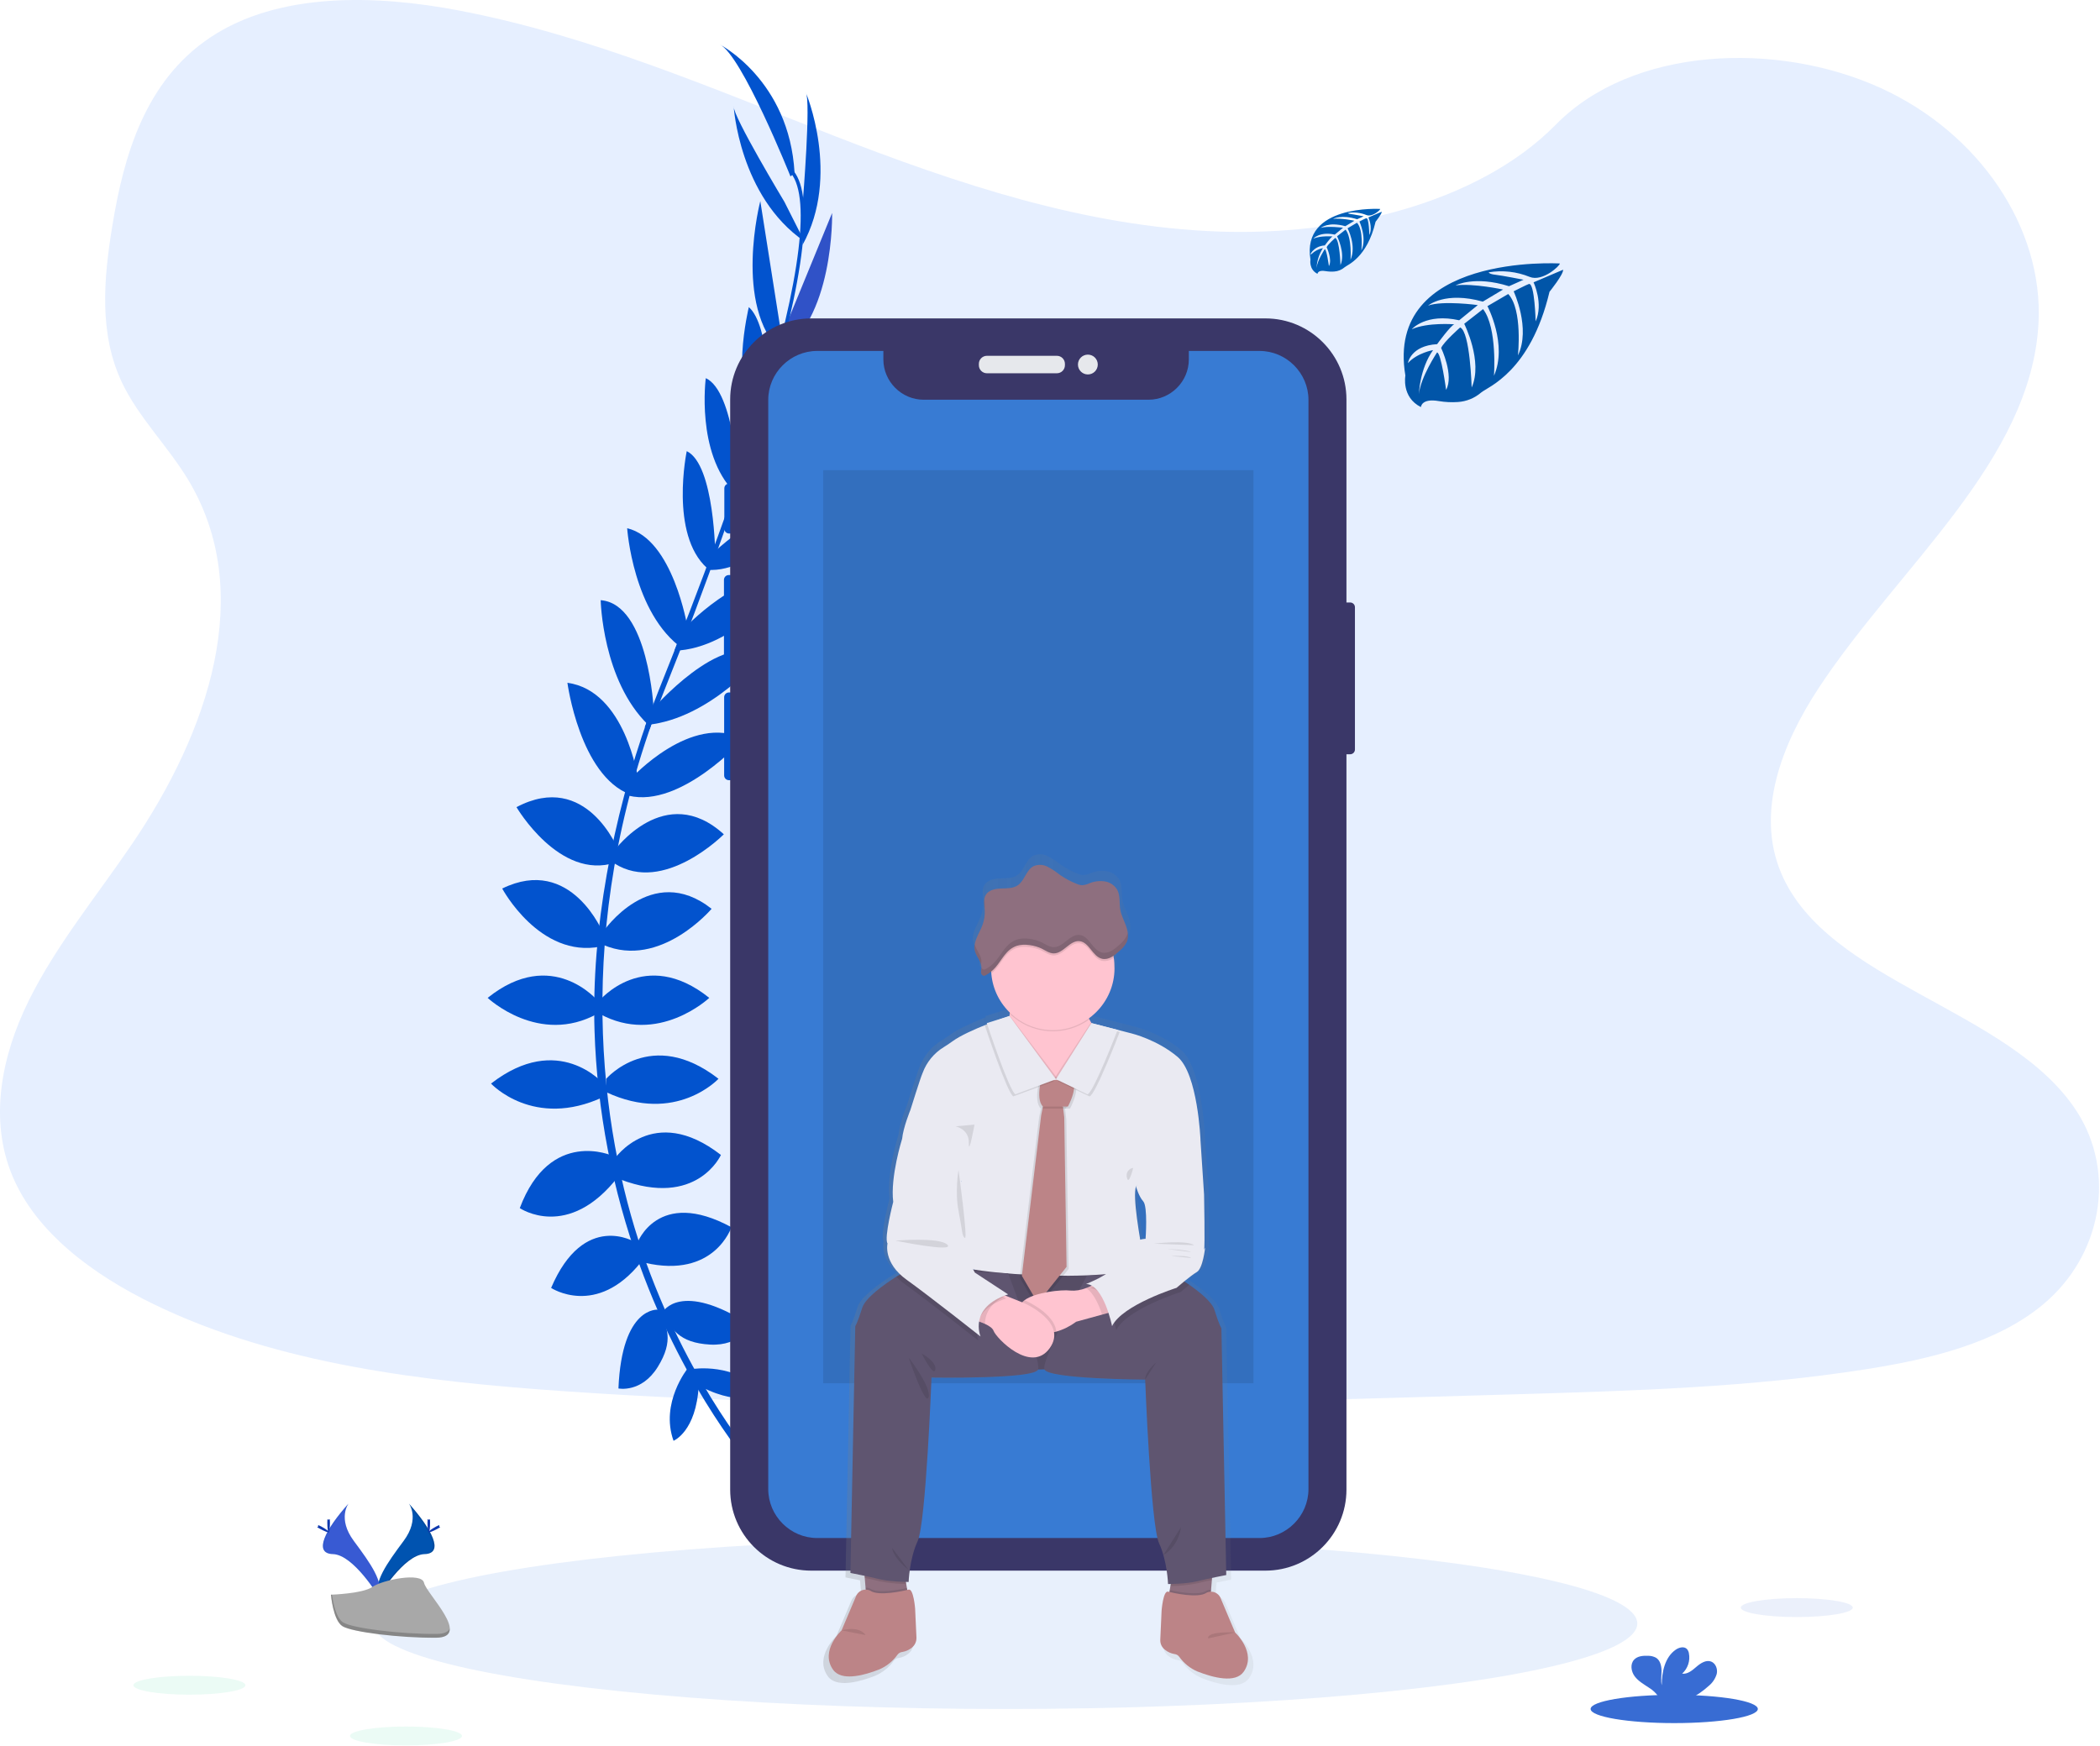 <?xml version="1.0" encoding="UTF-8" standalone="no"?>
<!DOCTYPE svg PUBLIC "-//W3C//DTD SVG 1.1//EN" "http://www.w3.org/Graphics/SVG/1.1/DTD/svg11.dtd">
<svg width="100%" height="100%" viewBox="0 0 1010 840" version="1.1" xmlns="http://www.w3.org/2000/svg" xmlns:xlink="http://www.w3.org/1999/xlink" xml:space="preserve" xmlns:serif="http://www.serif.com/" style="fill-rule:evenodd;clip-rule:evenodd;stroke-linejoin:round;stroke-miterlimit:2;">
    <g transform="matrix(1,0,0,1,-95.23,-30.18)">
        <path d="M681.78,141.58C617.06,139.33 555.42,118.44 496.56,95.58C437.7,72.72 379.4,47.39 316.23,35.28C275.6,27.49 229.13,26.39 196.4,48.17C164.89,69.17 154.71,105.32 149.24,138.9C145.12,164.16 142.7,190.75 153.98,214.39C161.82,230.81 175.72,244.61 185.34,260.34C218.81,315.06 195.15,382.54 158.89,435.97C141.89,461.04 122.14,484.97 109.01,511.63C95.88,538.29 89.81,568.88 101.3,596.1C112.68,623.1 139.81,643.34 169.2,657.59C228.89,686.54 299.2,694.82 367.81,699.51C519.64,709.9 672.27,705.4 824.5,700.9C880.84,699.23 937.42,697.54 992.84,688.83C1023.62,683.99 1055.39,676.32 1077.74,657.78C1106.1,634.25 1113.13,594.41 1094.12,564.9C1062.24,515.41 974.12,503.12 951.81,450.01C939.55,420.77 952.14,388.21 969.97,361.09C1008.21,302.93 1072.3,251.9 1075.67,185.42C1077.99,139.76 1047.18,94.03 999.54,72.42C949.61,49.78 880.36,52.62 843.54,90.11C805.59,128.71 738.93,143.56 681.78,141.58Z" style="fill:rgb(0,93,255);fill-opacity:0.1;fill-rule:nonzero;"/>
    </g>
    <ellipse cx="483.49" cy="780.99" rx="303.97" ry="41.12" style="fill:rgb(22,109,223);fill-opacity:0.1;"/>
    <g transform="matrix(1,0,0,1,-95.23,-30.18)">
        <path d="M428.24,688.75C428.24,688.75 449.24,685.39 461.84,700.23C461.84,700.23 452.6,707.51 432.72,697.43L428.24,688.75Z" style="fill:rgb(2,83,206);fill-rule:nonzero;"/>
    </g>
    <g transform="matrix(1,0,0,1,-95.23,-30.18)">
        <path d="M426,688.42C426,688.42 412.6,705 419.17,723.27C419.17,723.27 430.09,718.9 431.28,696.64L426,688.42Z" style="fill:rgb(2,83,206);fill-rule:nonzero;"/>
    </g>
    <g transform="matrix(1,0,0,1,-95.23,-30.18)">
        <path d="M414,661.31C414,661.31 422.4,645.91 456,667.47C456,667.47 451.52,677.83 436.68,676.99C421.84,676.15 417.87,669.43 414,661.31Z" style="fill:rgb(2,83,206);fill-rule:nonzero;"/>
    </g>
    <g transform="matrix(1,0,0,1,-95.23,-30.18)">
        <path d="M411.79,660.2C411.79,660.2 394.36,658.2 392.67,698.1C392.67,698.1 403.72,700.4 411.57,687.77C419.42,675.14 416.17,668.08 411.79,660.2Z" style="fill:rgb(2,83,206);fill-rule:nonzero;"/>
    </g>
    <g transform="matrix(1,0,0,1,-95.23,-30.18)">
        <path d="M401.63,628.38C401.63,628.38 411.43,601.21 447,620.53C447,620.53 438.88,645.46 405.27,637.62L401.63,628.38Z" style="fill:rgb(2,83,206);fill-rule:nonzero;"/>
    </g>
    <g transform="matrix(1,0,0,1,-95.23,-30.18)">
        <path d="M390.71,587.77C390.71,587.77 409.19,560.33 441.96,585.77C441.96,585.77 430.48,611.53 393.51,597.53L390.71,587.77Z" style="fill:rgb(2,83,206);fill-rule:nonzero;"/>
    </g>
    <g transform="matrix(1,0,0,1,-95.23,-30.18)">
        <path d="M386.79,549.13C386.79,549.13 408.35,523.93 440.79,549.13C440.79,549.13 420.34,571.25 386.79,555.57L386.79,549.13Z" style="fill:rgb(2,83,206);fill-rule:nonzero;"/>
    </g>
    <g transform="matrix(1,0,0,1,-95.23,-30.18)">
        <path d="M383.43,511.61C383.43,511.61 405.27,485.28 436.36,510.21C436.36,510.21 411.71,533.45 383.43,517.77L383.43,511.61Z" style="fill:rgb(2,83,206);fill-rule:nonzero;"/>
    </g>
    <g transform="matrix(1,0,0,1,-95.23,-30.18)">
        <path d="M385.39,478.28C385.39,478.28 408.39,444.4 437.48,467.36C437.48,467.36 412.83,496.49 385.39,484.72L385.39,478.28Z" style="fill:rgb(2,83,206);fill-rule:nonzero;"/>
    </g>
    <g transform="matrix(1,0,0,1,-95.23,-30.18)">
        <path d="M390.71,439.36C390.71,439.36 415.07,405.76 443.36,431.52C443.36,431.52 414.51,460.64 390.71,445.52L390.71,439.36Z" style="fill:rgb(2,83,206);fill-rule:nonzero;"/>
    </g>
    <g transform="matrix(1,0,0,1,-95.23,-30.18)">
        <path d="M398.84,404.57C398.84,404.57 427.67,373 452.84,385.57C452.84,385.57 422.78,419.1 397.58,412.94L398.84,404.57Z" style="fill:rgb(2,83,206);fill-rule:nonzero;"/>
    </g>
    <g transform="matrix(1,0,0,1,-95.23,-30.18)">
        <path d="M408.91,371.6C408.91,371.6 442.24,332.95 461.56,345.83C461.56,345.83 437.04,375.83 406.56,378.88L408.91,371.6Z" style="fill:rgb(2,83,206);fill-rule:nonzero;"/>
    </g>
    <g transform="matrix(1,0,0,1,-95.23,-30.18)">
        <path d="M423.46,333.34C423.46,333.34 452.6,301.76 473.88,309.6C473.88,309.6 448.96,342.37 419.55,343.21L423.46,333.34Z" style="fill:rgb(2,83,206);fill-rule:nonzero;"/>
    </g>
    <g transform="matrix(1,0,0,1,-95.23,-30.18)">
        <path d="M436.64,297.56C436.64,297.56 468.84,267.32 482.84,272.64C482.84,272.64 459.6,306.24 435.24,304.28L436.64,297.56Z" style="fill:rgb(2,83,206);fill-rule:nonzero;"/>
    </g>
    <g transform="matrix(1,0,0,1,-95.23,-30.18)">
        <path d="M449.52,264.52C449.52,264.52 477.24,228.4 492.36,231.2C492.36,231.2 475.56,263.4 449.52,268.2L449.52,264.52Z" style="fill:rgb(2,83,206);fill-rule:nonzero;"/>
    </g>
    <g transform="matrix(1,0,0,1,-95.23,-30.18)">
        <path d="M463.49,220C463.49,220 488,192.3 501.23,192.37C501.23,192.37 481.89,229.37 462.49,229.03L463.49,220Z" style="fill:rgb(56,211,159);fill-rule:nonzero;"/>
    </g>
    <g transform="matrix(1,0,0,1,-95.23,-30.18)">
        <path d="M471.78,190.31L495.44,132.63C495.44,132.63 496.63,184.77 468.76,201.01L471.78,190.31Z" style="fill:rgb(48,82,199);fill-rule:nonzero;"/>
    </g>
    <g transform="matrix(1,0,0,1,-95.23,-30.18)">
        <path d="M481.38,126.7C481.38,126.7 485.3,78.54 482.78,74.62C482.78,74.62 499.71,114.62 481.22,147.98L481.38,126.7Z" style="fill:rgb(2,83,206);fill-rule:nonzero;"/>
    </g>
    <g transform="matrix(1,0,0,1,-95.23,-30.18)">
        <path d="M400.72,627.73C400.72,627.73 376.17,612.52 360.29,649.73C360.29,649.73 382.13,664.23 403.6,637.22L400.72,627.73Z" style="fill:rgb(2,83,206);fill-rule:nonzero;"/>
    </g>
    <g transform="matrix(1,0,0,1,-95.23,-30.18)">
        <path d="M389.93,586.22C389.93,586.22 359.83,572.49 345.22,611.34C345.22,611.34 368.48,627.34 392.67,596.04L389.93,586.22Z" style="fill:rgb(2,83,206);fill-rule:nonzero;"/>
    </g>
    <g transform="matrix(1,0,0,1,-95.23,-30.18)">
        <path d="M385.39,551.44C385.39,551.44 363.83,526.24 331.39,551.44C331.39,551.44 351.83,573.56 385.39,557.88L385.39,551.44Z" style="fill:rgb(2,83,206);fill-rule:nonzero;"/>
    </g>
    <g transform="matrix(1,0,0,1,-95.23,-30.18)">
        <path d="M382.7,511.61C382.7,511.61 360.85,485.28 329.77,510.21C329.77,510.21 354.41,533.45 382.7,517.77L382.7,511.61Z" style="fill:rgb(2,83,206);fill-rule:nonzero;"/>
    </g>
    <g transform="matrix(1,0,0,1,-95.23,-30.18)">
        <path d="M385.39,479.24C385.39,479.24 370.07,441.29 336.77,457.61C336.77,457.61 354.77,491.27 384.04,485.54L385.39,479.24Z" style="fill:rgb(2,83,206);fill-rule:nonzero;"/>
    </g>
    <g transform="matrix(1,0,0,1,-95.23,-30.18)">
        <path d="M392.64,439.17C392.64,439.17 377.42,400.56 343.64,418.46C343.64,418.46 364.32,453.85 391.14,445.14L392.64,439.17Z" style="fill:rgb(2,83,206);fill-rule:nonzero;"/>
    </g>
    <g transform="matrix(1,0,0,1,-95.23,-30.18)">
        <path d="M402.08,404.77C402.08,404.77 396.08,362.43 368.13,358.64C368.13,358.64 374.06,403.28 398.35,412.39L402.08,404.77Z" style="fill:rgb(2,83,206);fill-rule:nonzero;"/>
    </g>
    <g transform="matrix(1,0,0,1,-95.23,-30.18)">
        <path d="M409.63,371.67C409.63,371.67 407.28,320.67 384.13,318.9C384.13,318.9 384.91,357.6 407.02,378.9L409.63,371.67Z" style="fill:rgb(2,83,206);fill-rule:nonzero;"/>
    </g>
    <g transform="matrix(1,0,0,1,-95.23,-30.18)">
        <path d="M425.87,331.88C425.87,331.88 418.96,289.48 396.87,284.29C396.87,284.29 399.61,325.36 423.68,342.29L425.87,331.88Z" style="fill:rgb(2,83,206);fill-rule:nonzero;"/>
    </g>
    <g transform="matrix(1,0,0,1,-95.23,-30.18)">
        <path d="M439.26,297.87C439.26,297.87 439.02,253.69 425.52,247.2C425.52,247.2 417.15,287.2 435.35,303.51L439.26,297.87Z" style="fill:rgb(2,83,206);fill-rule:nonzero;"/>
    </g>
    <g transform="matrix(1,0,0,1,-95.23,-30.18)">
        <path d="M450.55,264C450.55,264 448.65,218.5 434.68,212.09C434.68,212.09 429.89,248.09 448.45,266.97L450.55,264Z" style="fill:rgb(2,83,206);fill-rule:nonzero;"/>
    </g>
    <g transform="matrix(1,0,0,1,-95.23,-30.18)">
        <path d="M465.45,223.6C465.45,223.6 465.36,186.6 455.38,177.92C455.38,177.92 445.46,218.46 460.24,231.04L465.45,223.6Z" style="fill:rgb(2,83,206);fill-rule:nonzero;"/>
    </g>
    <g transform="matrix(1,0,0,1,-95.23,-30.18)">
        <path d="M470.6,188.49L460.9,126.9C460.9,126.9 447.7,177.37 471.06,199.6L470.6,188.49Z" style="fill:rgb(2,83,206);fill-rule:nonzero;"/>
    </g>
    <g transform="matrix(1,0,0,1,-95.23,-30.18)">
        <path d="M472.5,127.28C472.5,127.28 447.57,85.89 448.09,81.28C448.09,81.28 450.73,124.68 482.09,146.28L472.5,127.28Z" style="fill:rgb(2,83,206);fill-rule:nonzero;"/>
    </g>
    <g transform="matrix(1,0,0,1,-95.23,-30.18)">
        <path d="M475.42,115.06C475.42,115.06 451.9,56.25 441.26,51.49C441.26,51.49 474.86,68.57 477.38,113.38L475.42,115.06Z" style="fill:rgb(2,83,206);fill-rule:nonzero;"/>
    </g>
    <g transform="matrix(1,0,0,1,-95.23,-30.18)">
        <path d="M462.36,229.35L460.75,228.86C480.6,164.13 485.56,122.86 474.7,112.52L475.86,111.3C487.36,122.21 482.7,163 462.36,229.35Z" style="fill:rgb(2,83,206);fill-rule:nonzero;"/>
    </g>
    <g transform="matrix(1,0,0,1,-95.23,-30.18)">
        <path d="M407.7,380.87L405.33,380.03C407.43,374.1 409.7,368.08 412.08,362.14C432.8,310.5 450.44,262.47 461.75,225.59L463.82,224.59C452.49,261.54 435.17,311.42 414.42,363.12C412.05,369 409.79,375 407.7,380.87Z" style="fill:rgb(2,83,206);fill-rule:nonzero;"/>
    </g>
    <g transform="matrix(1,0,0,1,-95.23,-30.18)">
        <path d="M457.79,737.2C457.47,736.84 425.29,700.62 402.87,638.76C389.723,602.557 382.399,564.497 381.17,526C379.63,477.87 389.73,424.13 407.03,375.32L408.91,377.52C370.08,487.08 385.51,580.97 405.97,637.52C428.17,698.81 459.97,734.65 460.29,735L457.79,737.2Z" style="fill:rgb(2,83,206);fill-rule:nonzero;"/>
    </g>
    <path d="M651.66,292.11C651.66,290.846 650.634,289.82 649.37,289.82L645.09,289.82C643.826,289.82 642.8,290.846 642.8,292.11L642.8,360.55C642.8,361.814 643.826,362.84 645.09,362.84L649.37,362.84C650.634,362.84 651.66,361.814 651.66,360.55L651.66,292.11Z" style="fill:rgb(58,55,104);"/>
    <path d="M353.34,234.9C353.34,233.636 352.314,232.61 351.05,232.61L350.66,232.61C349.396,232.61 348.37,233.636 348.37,234.9L348.37,254.36C348.37,255.624 349.396,256.65 350.66,256.65L351.05,256.65C352.314,256.65 353.34,255.624 353.34,254.36L353.34,234.9Z" style="fill:rgb(2,83,206);"/>
    <path d="M353.79,278.92C353.79,277.656 352.764,276.63 351.5,276.63L350.48,276.63C349.216,276.63 348.19,277.656 348.19,278.92L348.19,316.18C348.19,317.444 349.216,318.47 350.48,318.47L351.5,318.47C352.764,318.47 353.79,317.444 353.79,316.18L353.79,278.92Z" style="fill:rgb(2,83,206);"/>
    <path d="M353.61,335.4C353.61,334.136 352.584,333.11 351.32,333.11L350.57,333.11C349.306,333.11 348.28,334.136 348.28,335.4L348.28,373.02C348.28,374.284 349.306,375.31 350.57,375.31L351.32,375.31C352.584,375.31 353.61,374.284 353.61,373.02L353.61,335.4Z" style="fill:rgb(2,83,206);"/>
    <path d="M647.58,192.16C647.58,170.641 630.109,153.17 608.59,153.17L390.17,153.17C368.651,153.17 351.18,170.641 351.18,192.16L351.18,716.57C351.18,738.089 368.651,755.56 390.17,755.56L608.59,755.56C630.109,755.56 647.58,738.089 647.58,716.57L647.58,192.16Z" style="fill:rgb(58,55,104);"/>
    <g transform="matrix(1,0,0,1,-95.23,-30.18)">
        <path d="M701,199L667,199L667,203.09C667,213.722 658.252,222.47 647.62,222.47C647.617,222.47 647.613,222.47 647.61,222.47L539.48,222.47C539.477,222.47 539.473,222.47 539.47,222.47C528.838,222.47 520.09,213.722 520.09,203.09L520.09,199L488.26,199C475.346,199 464.72,209.626 464.72,222.54L464.72,746.51C464.72,759.424 475.346,770.05 488.26,770.05L701,770.05C713.914,770.05 724.54,759.424 724.54,746.51L724.54,222.58C724.54,222.567 724.54,222.553 724.54,222.54C724.54,209.626 713.914,199 701,199Z" style="fill:rgb(56,123,211);fill-rule:nonzero;"/>
    </g>
    <path d="M512.18,175.03C512.18,172.894 510.446,171.16 508.31,171.16L474.66,171.16C472.524,171.16 470.79,172.894 470.79,175.03L470.79,175.69C470.79,177.826 472.524,179.56 474.66,179.56L508.31,179.56C510.446,179.56 512.18,177.826 512.18,175.69L512.18,175.03Z" style="fill:rgb(230,232,236);"/>
    <circle cx="523.21" cy="175.36" r="4.77" style="fill:rgb(230,232,236);"/>
    <g transform="matrix(1,0,0,1,-95.23,-30.18)">
        <path d="M845.43,156.93C845.43,156.93 761.23,151.85 771.15,210.85C771.15,210.85 769.15,221.28 778.63,226.01C778.63,226.01 778.78,221.64 787.27,223.13C790.293,223.631 793.363,223.779 796.42,223.57C800.543,223.299 804.468,221.695 807.6,219C810.732,216.305 831.27,209.22 840.47,170.54C840.47,170.54 847.28,162.1 847.01,159.93L832.8,166C832.8,166 837.66,176.25 833.8,184.77C833.8,184.77 833.34,166.37 830.61,166.77C830.06,166.85 823.23,170.32 823.23,170.32C823.23,170.32 831.58,188.17 825.28,201.15C825.28,201.15 827.67,179.15 820.62,171.61L810.62,177.45C810.62,177.45 820.38,195.89 813.76,210.94C813.76,210.94 815.46,187.86 808.51,178.87L799.45,185.94C799.45,185.94 808.62,204.11 803.03,216.59C803.03,216.59 802.3,189.73 797.49,187.7C797.49,187.7 789.56,194.7 788.35,197.56C788.35,197.56 794.63,210.76 790.73,217.72C790.73,217.72 788.34,199.82 786.38,199.72C786.38,199.72 778.48,211.58 777.66,219.72C777.66,219.72 778,207.63 784.47,198.6C784.47,198.6 776.83,199.91 772.37,204.86C772.37,204.86 773.6,196.48 786.42,195.74C786.42,195.74 792.95,186.74 794.69,186.2C794.69,186.2 781.95,185.13 774.22,188.56C774.22,188.56 781.02,180.65 797.03,184.25L805.98,176.94C805.98,176.94 789.2,174.65 782.08,177.18C782.08,177.18 790.27,170.18 808.39,175.28L818.13,169.46C818.13,169.46 803.82,166.38 795.3,167.46C795.3,167.46 804.3,162.61 820.99,167.87L827.99,164.74C827.99,164.74 817.51,162.68 814.44,162.35C811.37,162.02 811.21,161.18 811.21,161.18C817.849,160.073 824.667,160.831 830.9,163.37C837.133,165.909 845.68,157.86 845.43,156.93Z" style="fill:rgb(1,85,168);fill-rule:nonzero;"/>
    </g>
    <g transform="matrix(1,0,0,1,-95.23,-30.18)">
        <path d="M759.06,130.69C759.06,130.69 721.06,128.4 725.5,155.06C725.5,155.06 724.61,159.77 728.88,161.91C728.88,161.91 728.95,159.91 732.79,160.6C734.154,160.83 735.54,160.897 736.92,160.8C738.785,160.677 740.559,159.946 741.97,158.72C743.381,157.494 752.67,154.3 756.83,136.82C756.83,136.82 759.9,133.01 759.78,132.03L753.36,134.77C753.36,134.77 755.55,139.4 753.83,143.25C753.83,143.25 753.62,134.94 752.39,135.13C752.14,135.13 749.05,136.74 749.05,136.74C749.05,136.74 752.83,144.81 749.98,150.67C749.98,150.67 751.06,140.73 747.87,137.32L743.35,140C743.35,140 747.76,148.33 744.77,155.13C744.77,155.13 745.54,144.7 742.4,140.64L738.31,143.84C738.31,143.84 742.45,152.05 739.93,157.69C739.93,157.69 739.59,145.55 737.42,144.63C737.42,144.63 733.84,147.79 733.29,149.09C733.29,149.09 736.13,155.09 734.37,158.2C734.37,158.2 733.29,150.11 732.37,150.07C732.37,150.07 728.8,155.43 728.43,159.07C728.609,155.676 729.67,152.387 731.51,149.53C729.45,149.92 727.548,150.904 726.04,152.36C724.532,153.816 726.6,148.57 732.39,148.24C732.39,148.24 735.39,144.17 736.13,143.92C736.13,143.92 730.37,143.44 726.88,144.99C726.88,144.99 729.95,141.42 737.18,143.04L741.18,139.74C741.18,139.74 733.59,138.74 730.38,139.85C730.38,139.85 734.08,136.69 742.27,138.99L746.67,136.36C746.67,136.36 740.2,134.97 736.35,135.47C736.35,135.47 740.42,133.28 747.96,135.65L751.11,134.24C751.11,134.24 746.37,133.31 744.98,133.16C743.59,133.01 743.52,132.63 743.52,132.63C746.522,132.131 749.604,132.477 752.42,133.63C755.236,134.783 759.18,131.11 759.06,130.69Z" style="fill:rgb(0,95,184);fill-rule:nonzero;"/>
    </g>
    <rect x="395.91" y="226.18" width="206.95" height="439.24" style="fill-opacity:0.1;"/>
    <g transform="matrix(1,0,0,1,-95.23,-30.18)">
        <path d="M691.75,818.22C691.75,818.22 686.87,806.86 684.69,801.62C683.46,798.62 681.38,798.12 679.79,798.19L679.88,797.19L680.27,792.46L680.35,791.46C684.12,790.67 687.35,790.05 687.35,790.05L685,668.73C685,668.73 684,667.45 681.58,659.73C680.38,655.88 674.58,651.15 669.16,647.38C668.31,646.79 667.48,646.23 666.66,645.69C668.634,644.037 670.707,642.507 672.87,641.11C675.95,639.32 676.97,629.11 676.97,629.11L676.46,630.11C676.97,629.11 676.46,603.04 676.46,603.04L674.66,575.98C674.66,575.98 673.38,543.81 663.38,535.38C653.38,526.95 640.75,524 640.75,524L633.75,522.2L620.85,518.89C620.49,518.3 620.14,517.68 619.85,517.03C619.72,516.78 619.6,516.52 619.48,516.26C627.47,510.603 632.231,501.4 632.23,491.61C632.232,489.989 632.102,488.37 631.84,486.77C631.84,486.47 631.73,486.16 631.67,485.86C632.73,485.134 633.733,484.329 634.67,483.45C636.198,482.233 637.446,480.702 638.33,478.96C638.469,478.619 638.582,478.268 638.67,477.91C638.67,477.81 638.67,477.71 638.73,477.6C638.79,477.49 638.82,477.07 638.85,476.8L638.85,475.4C638.85,475.07 638.8,474.74 638.75,474.4C638.755,474.38 638.755,474.36 638.75,474.34C638.567,473.179 638.265,472.04 637.85,470.94C636.85,468.36 635.55,465.94 635.08,463.19C634.5,459.94 635.17,456.39 633.62,453.47C632.318,451.236 630.082,449.698 627.53,449.28C624.992,448.889 622.394,449.186 620.01,450.14C618.844,450.694 617.587,451.033 616.3,451.14C615.364,451.086 614.446,450.862 613.59,450.48C610.621,449.315 607.801,447.801 605.19,445.97C603.311,444.487 601.303,443.176 599.19,442.05C597.042,440.929 594.501,440.826 592.27,441.77C588.57,443.65 587.87,448.89 584.43,451.2C582.06,452.8 578.97,452.64 576.11,452.74C573.25,452.84 570.01,453.55 568.6,456.03C567.6,457.75 567.84,459.8 568.03,461.81L568.09,462.49C568.09,462.73 568.09,462.98 568.15,463.22C568.308,465.791 567.923,468.367 567.02,470.78C565.64,474.44 563.02,478.05 563.11,481.78C563.118,482.374 563.195,482.964 563.34,483.54C563.418,483.828 563.512,484.112 563.62,484.39C564.171,485.626 564.788,486.831 565.47,488L565.56,488.16C565.63,488.3 565.7,488.44 565.76,488.58C565.82,488.72 565.94,488.96 566.01,489.15C566.08,489.34 566.09,489.34 566.12,489.43C566.15,489.52 566.25,489.8 566.3,489.99C566.465,490.555 566.536,491.142 566.51,491.73C566.393,492.488 566.329,493.253 566.32,494.02C566.327,494.808 566.888,495.491 567.66,495.65C568.072,495.64 568.474,495.515 568.82,495.29C569.717,494.779 570.57,494.193 571.37,493.54C571.37,493.86 571.37,494.18 571.43,494.54C572.126,501.696 575.35,508.374 580.52,513.37C580.52,513.68 580.52,514 580.45,514.37C580.38,514.74 580.4,515.09 580.38,515.46L569.18,518.98C569.18,518.98 569.24,519.18 569.36,519.52L568.18,519.99C562.37,522.34 555.9,525.26 552.28,527.91C550.68,529.07 549.22,530.02 547.91,530.81C543.155,533.72 539.507,538.139 537.55,543.36L537.4,543.74C536.4,546.03 531.5,561.61 531.5,561.61C531.5,561.61 527.91,570.29 527.39,575.91C527.39,575.91 521.49,594.54 523.03,606.8C523.03,606.8 518.41,624.42 520.21,627.22C520.21,627.22 518.37,634.8 526.45,642.43C525.86,642.79 525.22,643.18 524.55,643.61C518.29,647.55 509.26,653.94 507.72,658.87C505.33,666.54 504.3,667.87 504.3,667.87L501.88,789C501.88,789 505.11,789.62 508.88,790.4L508.96,791.4L509.35,796.12L509.44,797.12C507.85,797.05 505.77,797.6 504.54,800.56C502.35,805.79 497.54,817.14 497.54,817.14C497.54,817.14 486.77,827.14 493.3,836.42C493.588,836.844 493.923,837.233 494.3,837.58C498.99,841.84 508.99,839.11 516.1,836.33C519.713,834.788 522.829,832.275 525.1,829.07C525.679,828.311 526.55,827.829 527.5,827.74C529.13,827.477 530.668,826.806 531.97,825.79C533.56,824.629 534.481,822.758 534.43,820.79C534.425,820.74 534.425,820.69 534.43,820.64L533.8,806.41C533.8,806.41 533.03,796.47 530.58,797.11L529.95,797.26L529.78,796.26L529.45,794.33L529.28,793.33L530.64,793.33C530.64,793.33 530.98,782.09 535.09,773.25C539.2,764.41 541.9,693 541.9,693C541.9,693 592.77,693.83 594.47,689.06C595.47,689.06 596.56,689.06 597.6,688.99C599.31,693.76 647.32,693.99 647.32,693.99C647.32,693.99 650.05,765.48 654.15,774.33C655.015,776.226 655.734,778.185 656.3,780.19C657.591,784.827 658.365,789.593 658.61,794.4L659.97,794.4L659.79,795.4L659.46,797.32L659.29,798.32L658.64,798.17C656.21,797.54 655.44,807.48 655.44,807.48L654.79,821.8C654.687,823.76 655.584,825.644 657.17,826.8C658.494,827.839 660.059,828.527 661.72,828.8C662.671,828.877 663.546,829.358 664.12,830.12C666.394,833.323 669.509,835.835 673.12,837.38C680.8,840.38 691.84,843.31 695.94,837.48C702.52,828.18 691.75,818.22 691.75,818.22ZM562.45,639.88L562.57,639.88L562.45,639.88ZM642.8,599C642.8,599 644.09,603.85 646.39,606.4C648.69,608.95 647.55,624.79 647.55,624.79C646.645,624.847 645.748,624.991 644.87,625.22C643.1,614.69 641.47,603 642.8,599Z" style="fill:url(#_Linear1);fill-rule:nonzero;"/>
    </g>
    <path d="M436.96,768.43L416.85,770.43L416.29,763.7L415.9,759.07L415.35,752.3L434.35,753.3L435.86,761.99L436.18,763.88L436.19,763.88L436.96,768.43Z" style="fill:rgb(142,111,127);fill-rule:nonzero;"/>
    <path d="M583.41,753.31L582.86,760.07L582.48,764.7L581.91,771.43L561.79,769.43L562.59,764.88L562.9,763L564.41,754.31L583.41,753.31Z" style="fill:rgb(142,111,127);fill-rule:nonzero;"/>
    <g transform="matrix(1,0,0,1,-95.23,-30.18)">
        <path d="M657.33,686.1L597.53,688.91C594.81,689.043 592.09,689.043 589.37,688.91L532.24,686.11L532.24,640.85L657.33,640.85L657.33,686.1Z" style="fill:rgb(95,85,112);fill-rule:nonzero;"/>
    </g>
    <g transform="matrix(1,0,0,1,-95.23,-30.18)">
        <path d="M657.33,686.1L597.53,688.91C594.81,689.043 592.09,689.043 589.37,688.91L532.24,686.11L532.24,640.85L657.33,640.85L657.33,686.1Z" style="fill-opacity:0.1;fill-rule:nonzero;"/>
    </g>
    <g transform="matrix(1,0,0,1,-95.23,-30.18)">
        <path d="M580.75,518.91C580.75,518.91 560.83,525.6 553.33,531.1C551.77,532.24 550.33,533.18 549.07,533.95C544.439,536.805 540.893,541.129 539,546.23C538.95,546.37 538.9,546.49 538.85,546.6C537.85,548.85 533.1,564.1 533.1,564.1C533.1,564.1 529.6,572.6 529.1,578.1C528.6,583.6 557.6,598.35 557.6,598.35C557.6,598.35 543.6,628.85 549.85,636.6C556.1,644.35 647.35,648.1 645.35,636.6C643.35,625.1 639.85,606.1 641.6,600.85L672.6,578.35C672.6,578.35 671.35,546.85 661.6,538.6C651.85,530.35 639.6,527.35 639.6,527.35L620.19,522.35C620.19,522.35 613.35,539.35 605.85,541.6C598.35,543.85 581.92,533.46 580.75,518.91Z" style="fill:rgb(234,234,242);fill-rule:nonzero;"/>
    </g>
    <g transform="matrix(1,0,0,1,-95.23,-30.18)">
        <path d="M608.73,547.54C608.73,547.54 600.27,554.6 595.83,547.54C595.83,547.54 591.83,559.48 595.83,563.48L595.68,564.29L594.97,567.85L585.71,644.85L593.33,658L607.2,640.6L606.08,568.6L605.58,564.47L605.46,563.47L607.83,563.47C607.83,563.47 614.12,552.6 608.73,547.54Z" style="fill-opacity:0.1;fill-rule:nonzero;"/>
    </g>
    <g transform="matrix(1,0,0,1,-95.23,-30.18)">
        <path d="M610.73,547.54C610.73,547.54 602.27,554.6 597.83,547.54C597.83,547.54 593.83,559.48 597.83,563.48L597.68,564.29L596.97,567.85L587.71,644.85L595.33,658L609.2,640.6L608.08,568.6L607.58,564.47L607.46,563.47L609.83,563.47C609.83,563.47 616.12,552.6 610.73,547.54Z" style="fill-opacity:0.1;fill-rule:nonzero;"/>
    </g>
    <path d="M512.97,609.43L499.1,626.8L491.46,613.72L500.73,536.68L501.44,533.12L501.6,532.3L502.85,529.06L511.23,532.3L511.35,533.3L511.85,537.43L512.97,609.43Z" style="fill:rgb(188,132,135);fill-rule:nonzero;"/>
    <g transform="matrix(1,0,0,1,-95.23,-30.18)">
        <path d="M531.09,792.16C526.775,792.132 522.472,791.694 518.24,790.85C516.15,790.33 513.53,789.75 511.14,789.24L510.58,782.47L529.58,783.47L531.09,792.16Z" style="fill-opacity:0.1;fill-rule:nonzero;"/>
    </g>
    <g transform="matrix(1,0,0,1,-95.23,-30.18)">
        <path d="M594.48,689C592.82,693.67 543.24,692.85 543.24,692.85C543.24,692.85 540.58,762.85 536.58,771.52C532.58,780.19 532.24,791.18 532.24,791.18C532.24,791.18 523.58,791.18 518.24,789.85C512.9,788.52 504.24,786.85 504.24,786.85L506.58,668.1C506.58,668.1 507.58,666.85 509.91,659.34C511.41,654.51 520.21,648.25 526.3,644.34C529.7,642.2 532.24,640.8 532.24,640.8L561.82,642L580.08,642.74C580.08,642.74 596.15,684.33 594.48,689Z" style="fill:rgb(95,85,112);fill-rule:nonzero;"/>
    </g>
    <g transform="matrix(1,0,0,1,-95.23,-30.18)">
        <path d="M532.2,798.6L512.08,800.6L511.51,793.87C512.264,793.891 513.007,794.054 513.7,794.35C517.37,796.99 527.86,794.89 531.41,794.05L532.2,798.6Z" style="fill-opacity:0.1;fill-rule:nonzero;"/>
    </g>
    <g transform="matrix(1,0,0,1,-95.23,-30.18)">
        <path d="M536,818.05C536.048,819.975 535.146,821.806 533.59,822.94C532.324,823.933 530.828,824.59 529.24,824.85C528.314,824.93 527.465,825.404 526.91,826.15C524.687,829.285 521.642,831.746 518.11,833.26C511.18,835.98 501.43,838.65 496.86,834.48C496.483,834.145 496.147,833.765 495.86,833.35C489.49,824.23 499.99,814.47 499.99,814.47C499.99,814.47 504.73,803.35 506.86,798.23C507.556,796.222 509.459,794.866 511.585,794.866C512.327,794.866 513.06,795.032 513.73,795.35C517.73,798.23 529.86,795.47 532.23,794.86C534.6,794.25 535.36,803.97 535.36,803.97L536,817.9C535.995,817.95 535.995,818 536,818.05Z" style="fill:rgb(188,132,135);fill-rule:nonzero;"/>
    </g>
    <g transform="matrix(1,0,0,1,-95.23,-30.18)">
        <path d="M678.65,783.48L678.09,790.24C675.7,790.75 673.09,791.33 670.98,791.85C666.751,792.695 662.452,793.137 658.14,793.17L659.65,784.48L678.65,783.48Z" style="fill-opacity:0.1;fill-rule:nonzero;"/>
    </g>
    <g transform="matrix(1,0,0,1,-95.23,-30.18)">
        <path d="M685,787.85C685,787.85 676.34,789.52 671,790.85C665.66,792.18 657,792.18 657,792.18C657,792.18 656.67,781.18 652.67,772.52C648.67,763.86 646,693.85 646,693.85C646,693.85 599.22,693.58 597.55,688.91C595.88,684.24 617.94,643.91 617.94,643.91L631.39,643.21L657,641.85C657,641.85 662,644.57 667.24,648.24C672.48,651.91 678.17,656.57 679.34,660.34C681.67,667.85 682.67,669.1 682.67,669.1L685,787.85Z" style="fill:rgb(95,85,112);fill-rule:nonzero;"/>
    </g>
    <g transform="matrix(1,0,0,1,-95.23,-30.18)">
        <path d="M677.71,794.87L677.15,801.6L657.02,799.6L657.82,795.05C661.37,795.9 671.82,797.99 675.52,795.35C676.213,795.054 676.956,794.891 677.71,794.87Z" style="fill-opacity:0.1;fill-rule:nonzero;"/>
    </g>
    <g transform="matrix(1,0,0,1,-95.23,-30.18)">
        <path d="M675.52,796.35C676.193,796.029 676.929,795.862 677.674,795.862C679.801,795.862 681.706,797.22 682.4,799.23C684.52,804.35 689.27,815.48 689.27,815.48C689.27,815.48 699.77,825.23 693.4,834.35C689.4,840.07 678.64,837.2 671.16,834.26C667.625,832.751 664.578,830.289 662.36,827.15C661.802,826.402 660.95,825.928 660.02,825.85C658.396,825.567 656.868,824.879 655.58,823.85C654.044,822.713 653.176,820.879 653.27,818.97L653.9,804.97C653.9,804.97 654.65,795.24 657.02,795.85C659.39,796.46 671.52,799.23 675.52,796.35Z" style="fill:rgb(188,132,135);fill-rule:nonzero;"/>
    </g>
    <g transform="matrix(1,0,0,1,-95.23,-30.18)">
        <path d="M623.83,527.35L603.64,548.75L603.08,549.35L602.35,548.92C598.13,546.42 577.02,533.68 578.83,529.85C579.83,527.67 580.42,523.13 580.73,519.22C580.73,518.75 580.79,518.29 580.83,517.84C581.03,514.75 581.08,512.35 581.08,512.35C581.08,512.35 619.08,505.85 617.58,512.35C616.97,514.98 617.88,517.94 619.17,520.53C619.55,521.28 619.97,521.99 620.38,522.66C621.39,524.322 622.544,525.891 623.83,527.35Z" style="fill:rgb(255,196,208);fill-rule:nonzero;"/>
    </g>
    <g transform="matrix(1,0,0,1,-95.23,-30.18)">
        <path d="M619.17,520.53C607.51,529.122 591.176,527.976 580.83,517.84C581.03,514.75 581.08,512.35 581.08,512.35C581.08,512.35 619.08,505.85 617.58,512.35C617,515 617.88,517.94 619.17,520.53Z" style="fill-opacity:0.1;fill-rule:nonzero;"/>
    </g>
    <g transform="matrix(1,0,0,1,-95.23,-30.18)">
        <path d="M631.24,495.64C631.242,495.781 631.243,495.922 631.243,496.063C631.243,512.339 617.849,525.733 601.573,525.733C586.199,525.733 573.242,513.784 572,498.46C571.92,497.527 571.88,496.587 571.88,495.64C571.877,495.458 571.875,495.277 571.875,495.095C571.875,478.819 585.269,465.425 601.545,465.425C617.821,465.425 631.215,478.819 631.215,495.095C631.215,495.277 631.213,495.458 631.21,495.64L631.24,495.64Z" style="fill:rgb(255,196,208);fill-rule:nonzero;"/>
    </g>
    <g transform="matrix(1,0,0,1,-95.23,-30.18)">
        <path d="M630.87,490.9C629.309,492.171 627.279,492.721 625.29,492.41C620.71,491.41 619.14,484.41 614.46,483.93C609.78,483.45 606.67,489.93 601.93,489.8C599.93,489.75 598.13,488.44 596.29,487.53C593.07,485.94 587.77,484.97 584.29,486.17C579.06,487.96 577.29,492.8 573.95,496.65C573.379,497.306 572.754,497.911 572.08,498.46C572,497.527 571.96,496.587 571.96,495.64C571.959,495.55 571.959,495.461 571.959,495.371C571.959,479.094 585.352,465.701 601.629,465.701C616.224,465.701 628.761,476.471 630.96,490.9L630.87,490.9Z" style="fill-opacity:0.1;fill-rule:nonzero;"/>
    </g>
    <g transform="matrix(1,0,0,1,-95.23,-30.18)">
        <path d="M596.29,486.54C598.13,487.44 599.89,488.76 601.93,488.81C606.66,488.93 609.75,482.42 614.45,482.93C619.15,483.44 620.7,490.38 625.3,491.41C628.39,492.11 631.3,489.8 633.61,487.65C635.103,486.461 636.321,484.964 637.18,483.26C638.18,480.78 637.66,477.92 636.73,475.4C635.8,472.88 634.49,470.46 634.03,467.81C633.47,464.63 634.12,461.15 632.61,458.29C631.346,456.103 629.163,454.597 626.67,454.19C624.197,453.806 621.665,454.093 619.34,455.02C618.207,455.57 616.984,455.909 615.73,456.02C614.815,455.964 613.917,455.744 613.08,455.37C610.188,454.23 607.442,452.75 604.9,450.96C603.077,449.505 601.126,448.22 599.07,447.12C596.979,446.022 594.502,445.923 592.33,446.85C588.73,448.69 588.04,453.85 584.69,456.08C582.38,457.64 579.37,457.48 576.59,457.59C573.81,457.7 570.59,458.37 569.27,460.8C568.09,462.89 568.68,465.46 568.83,467.85C568.979,470.367 568.601,472.888 567.72,475.25C566.17,479.39 563.02,483.47 564.14,487.75C564.87,490.56 567.39,492.89 567.24,495.75C567.122,496.488 567.059,497.233 567.05,497.98C567.057,498.752 567.605,499.421 568.36,499.58C568.761,499.575 569.151,499.45 569.48,499.22C571.143,498.29 572.634,497.083 573.89,495.65C577.27,491.79 579.02,486.96 584.25,485.17C587.78,484 593.07,484.94 596.29,486.54Z" style="fill:rgb(142,111,127);fill-rule:nonzero;"/>
    </g>
    <g transform="matrix(1,0,0,1,-95.23,-30.18)">
        <path d="M630.7,661.1L625.3,662.57L612.83,666C609.944,668.15 606.696,669.766 603.24,670.77C595.61,672.7 590.68,668.5 586.58,662C584.93,659.4 585.76,657.32 587.92,655.69C593.12,651.76 605.98,650.48 609.92,651C612.508,651.211 615.109,650.806 617.51,649.82C619.215,649.2 620.858,648.423 622.42,647.5L630.7,661.1Z" style="fill:rgb(255,196,208);fill-rule:nonzero;"/>
    </g>
    <g transform="matrix(1,0,0,1,-95.23,-30.18)">
        <path d="M630.7,661.1L625.3,662.57C623.75,657.9 621.2,652.04 617.55,649.79C619.255,649.17 620.898,648.393 622.46,647.47L630.7,661.1Z" style="fill-opacity:0.1;fill-rule:nonzero;"/>
    </g>
    <g transform="matrix(1,0,0,1,-95.23,-30.18)">
        <path d="M667.22,648.24C664.98,650.05 663.08,651.7 663.08,651.7C663.08,651.7 637.08,659.85 632.08,670.1C632.08,670.1 628.08,650.1 619.58,649.85C619.58,649.85 628.73,646.26 631.37,643.19L657,641.85C657,641.85 662,644.57 667.22,648.24Z" style="fill-opacity:0.1;fill-rule:nonzero;"/>
    </g>
    <g transform="matrix(1,0,0,1,-95.23,-30.18)">
        <path d="M666.83,569.85L672.58,578.35L674.33,604.85C674.33,604.85 674.83,630.35 674.33,631.35L674.83,630.35C674.83,630.35 673.83,640.35 670.83,642.1C667.83,643.85 661.08,649.7 661.08,649.7C661.08,649.7 635.08,657.85 630.08,668.1C630.08,668.1 626.08,648.1 617.58,647.85C617.58,647.85 630.33,642.85 630.08,639.6C630.08,639.6 639.83,630.85 640.58,628.6C641.33,626.35 646.2,626.1 646.2,626.1C646.2,626.1 647.33,610.6 645.08,608.1C642.83,605.6 641.58,600.85 641.58,600.85L666.83,569.85Z" style="fill:rgb(234,234,242);fill-rule:nonzero;"/>
    </g>
    <g transform="matrix(1,0,0,1,-95.23,-30.18)">
        <path d="M603.24,670.74C595.61,672.67 590.68,668.47 586.58,661.97C584.93,659.37 585.76,657.29 587.92,655.66L588.7,655.97C588.7,655.97 602.45,661.93 603.24,670.74Z" style="fill-opacity:0.1;fill-rule:nonzero;"/>
    </g>
    <g transform="matrix(1,0,0,1,-95.23,-30.18)">
        <path d="M600.08,678.73C591.08,691.23 574.33,673.85 573.08,670.35C572.63,669.08 570.92,667.95 568.95,667.04C566.451,665.948 563.857,665.088 561.2,664.47L576.08,652.35L578.93,653.49L587.7,657C587.7,657 609.08,666.23 600.08,678.73Z" style="fill:rgb(255,196,208);fill-rule:nonzero;"/>
    </g>
    <g transform="matrix(1,0,0,1,-95.23,-30.18)">
        <path d="M578.93,653.49C570.73,657.39 568.98,663 568.93,667.04C566.431,665.948 563.837,665.088 561.18,664.47L576.06,652.35L578.93,653.49Z" style="fill-opacity:0.1;fill-rule:nonzero;"/>
    </g>
    <g transform="matrix(1,0,0,1,-95.23,-30.18)">
        <path d="M565.83,675.1C565.83,675.1 541.83,656.1 530.33,647.85C528.891,646.825 527.552,645.666 526.33,644.39C529.73,642.25 532.27,640.85 532.27,640.85L561.85,642.05C562.64,643.42 563.11,644.35 563.11,644.35L579.11,654.85C559.83,661.1 565.83,675.1 565.83,675.1Z" style="fill-opacity:0.1;fill-rule:nonzero;"/>
    </g>
    <g transform="matrix(1,0,0,1,-95.23,-30.18)">
        <path d="M533.83,575.35L529.08,578.1C529.08,578.1 523.33,596.35 524.83,608.35C524.83,608.35 520.33,625.6 522.08,628.35C522.08,628.35 519.83,637.6 531.33,645.85C542.83,654.1 566.83,673.1 566.83,673.1C566.83,673.1 560.83,659.1 580.08,652.85L564.08,642.35C564.08,642.35 558.71,631.69 553.58,629.35C553.58,629.35 549.58,625.35 552.08,622.6C554.58,619.85 556.58,616.85 556.58,614.1C556.58,611.35 557.58,598.35 557.58,598.35L560.58,584.35L533.83,575.35Z" style="fill:rgb(234,234,242);fill-rule:nonzero;"/>
    </g>
    <g transform="matrix(1,0,0,1,-95.23,-30.18)">
        <path d="M606.58,563.47L596.83,563.47C596.771,563.415 596.718,563.355 596.67,563.29L596.83,562.47L598.08,559.23L606.46,562.47L606.58,563.47Z" style="fill-opacity:0.1;fill-rule:nonzero;"/>
    </g>
    <g transform="matrix(1,0,0,1,-95.23,-30.18)">
        <path d="M609.73,546.54C609.73,546.54 601.27,553.6 596.83,546.54C596.83,546.54 592.83,558.48 596.83,562.48L608.83,562.48C608.83,562.48 615.12,551.6 609.73,546.54Z" style="fill:rgb(188,132,135);fill-rule:nonzero;"/>
    </g>
    <g transform="matrix(1,0,0,1,-95.23,-30.18)">
        <path d="M621.17,523.35L633.77,526.6C633.77,526.6 621.83,557.6 619.2,557.6L604.08,550.35L621.17,523.35Z" style="fill-opacity:0.1;fill-rule:nonzero;"/>
    </g>
    <g transform="matrix(1,0,0,1,-95.23,-30.18)">
        <path d="M623.83,527.35L603.64,548.75L603.08,549.35L602.35,548.92L620,522L620.43,522.71C621.426,524.353 622.564,525.905 623.83,527.35Z" style="fill-opacity:0.1;fill-rule:nonzero;"/>
    </g>
    <g transform="matrix(1,0,0,1,-95.23,-30.18)">
        <path d="M620.17,522.35L632.77,525.6C632.77,525.6 620.83,556.6 618.2,556.6L603.08,549.35L620.17,522.35Z" style="fill:rgb(234,234,242);fill-rule:nonzero;"/>
    </g>
    <g transform="matrix(1,0,0,1,-95.23,-30.18)">
        <path d="M579.75,519.91L568.83,523.35C568.83,523.35 579.58,555.85 582.58,557.6L602.08,550.35L579.75,519.91Z" style="fill-opacity:0.1;fill-rule:nonzero;"/>
    </g>
    <g transform="matrix(1,0,0,1,-95.23,-30.18)">
        <path d="M603.64,548.75L603.08,549.35C603.08,549.35 576.83,534.1 578.83,529.85C579.83,527.67 580.42,523.13 580.73,519.22L580.73,518.61L603.64,548.75Z" style="fill-opacity:0.1;fill-rule:nonzero;"/>
    </g>
    <g transform="matrix(1,0,0,1,-95.23,-30.18)">
        <path d="M580.75,518.91L569.83,522.35C569.83,522.35 580.58,554.85 583.58,556.6L603.08,549.35L580.75,518.91Z" style="fill:rgb(234,234,242);fill-rule:nonzero;"/>
    </g>
    <g transform="matrix(1,0,0,1,-95.23,-30.18)">
        <path d="M554.74,572C554.74,572 561.32,573.17 561.2,580C561.08,586.83 563.91,571.17 563.91,571.17L554.74,572Z" style="fill-opacity:0.1;fill-rule:nonzero;"/>
    </g>
    <g transform="matrix(1,0,0,1,-95.23,-30.18)">
        <path d="M556.24,593C556.24,593 554.41,603.33 556.24,612.67C558.07,622.01 557.91,625.17 559.33,625.67C560.75,626.17 556.24,593 556.24,593Z" style="fill-opacity:0.1;fill-rule:nonzero;"/>
    </g>
    <g transform="matrix(1,0,0,1,-95.23,-30.18)">
        <path d="M640.24,592C638.44,592.228 637.076,593.777 637.076,595.591C637.076,595.957 637.131,596.321 637.24,596.67C638.08,600.85 640.24,592 640.24,592Z" style="fill-opacity:0.1;fill-rule:nonzero;"/>
    </g>
    <g transform="matrix(1,0,0,1,-95.23,-30.18)">
        <path d="M525.91,627C525.91,627 547.34,625.17 550.91,629C554.48,632.83 525.91,627 525.91,627Z" style="fill-opacity:0.1;fill-rule:nonzero;"/>
    </g>
    <g transform="matrix(1,0,0,1,-95.23,-30.18)">
        <path d="M650.24,628.45C650.24,628.45 665.91,626.52 669.58,629.19" style="fill-opacity:0.1;fill-rule:nonzero;"/>
    </g>
    <g transform="matrix(1,0,0,1,-95.23,-30.18)">
        <path d="M656.58,631C656.58,631 665.91,631.33 668.08,632.5" style="fill-opacity:0.1;fill-rule:nonzero;"/>
    </g>
    <g transform="matrix(1,0,0,1,-95.23,-30.18)">
        <path d="M658.41,634.35C658.41,634.35 666.91,634.02 668.08,635.35" style="fill-opacity:0.1;fill-rule:nonzero;"/>
    </g>
    <g transform="matrix(1,0,0,1,-95.23,-30.18)">
        <path d="M538.54,681.35C538.54,681.35 545.82,685.14 545.08,689.01C544.34,692.88 538.54,681.35 538.54,681.35Z" style="fill-opacity:0.1;fill-rule:nonzero;"/>
    </g>
    <g transform="matrix(1,0,0,1,-95.23,-30.18)">
        <path d="M532.24,683.19C532.24,683.19 543.35,697.6 541.84,702.35C540.33,707.1 532.24,683.19 532.24,683.19Z" style="fill-opacity:0.1;fill-rule:nonzero;"/>
    </g>
    <g transform="matrix(1,0,0,1,-95.23,-30.18)">
        <path d="M651.33,685.58C651.33,685.58 645.83,690.11 645.98,693.85" style="fill-opacity:0.1;fill-rule:nonzero;"/>
    </g>
    <g transform="matrix(1,0,0,1,-95.23,-30.18)">
        <path d="M524.33,774.85C524.33,774.85 524.33,779.1 532.2,785.35" style="fill-opacity:0.1;fill-rule:nonzero;"/>
    </g>
    <g transform="matrix(1,0,0,1,-95.23,-30.18)">
        <path d="M663.24,764.85C663.24,764.85 662.4,773.69 654.74,778.27" style="fill-opacity:0.1;fill-rule:nonzero;"/>
    </g>
    <g opacity="0.1">
        <g transform="matrix(1,0,0,1,-95.23,-30.18)">
            <path d="M568.83,464.81C568.83,464.12 568.71,463.41 568.65,462.71C568.523,464.237 568.57,465.774 568.79,467.29C568.858,466.465 568.872,465.637 568.83,464.81Z" style="fill-rule:nonzero;"/>
        </g>
        <g transform="matrix(1,0,0,1,-95.23,-30.18)">
            <path d="M567.24,492.75C567.39,489.85 564.87,487.52 564.14,484.75C564.103,484.616 564.076,484.479 564.06,484.34C563.832,485.468 563.859,486.634 564.14,487.75C564.73,490.04 566.51,492 567.07,494.22C567.12,493.7 567.22,493.23 567.24,492.75Z" style="fill-rule:nonzero;"/>
        </g>
        <g transform="matrix(1,0,0,1,-95.23,-30.18)">
            <path d="M637.18,480.26C636.318,481.962 635.1,483.459 633.61,484.65C631.28,486.8 628.39,489.11 625.3,488.41C620.71,487.41 619.13,480.41 614.45,479.93C609.77,479.45 606.66,485.93 601.93,485.8C599.93,485.75 598.13,484.44 596.29,483.53C593.07,481.94 587.78,480.97 584.29,482.17C579.06,483.96 577.29,488.8 573.93,492.65C572.676,494.083 571.188,495.294 569.53,496.23C569.194,496.451 568.802,496.573 568.4,496.58C567.889,496.511 567.457,496.164 567.28,495.68L567.28,495.75C567.162,496.491 567.099,497.24 567.09,497.99C567.101,498.758 567.648,499.422 568.4,499.58C568.802,499.573 569.194,499.451 569.53,499.23C571.188,498.294 572.676,497.083 573.93,495.65C577.31,491.8 579.06,486.96 584.29,485.17C587.82,483.97 593.11,484.94 596.29,486.53C598.13,487.44 599.89,488.75 601.93,488.8C606.66,488.92 609.75,482.41 614.45,482.93C619.15,483.45 620.71,490.37 625.3,491.41C628.39,492.11 631.3,489.8 633.61,487.65C635.1,486.459 636.318,484.962 637.18,483.26C637.737,481.815 637.886,480.244 637.61,478.72C637.525,479.248 637.381,479.765 637.18,480.26Z" style="fill-rule:nonzero;"/>
        </g>
    </g>
    <g transform="matrix(1,0,0,1,-95.23,-30.18)">
        <path d="M500,814.48C500,814.48 508.17,811.96 511.56,816.74" style="fill-opacity:0.1;fill-rule:nonzero;"/>
    </g>
    <g transform="matrix(1,0,0,1,-95.23,-30.18)">
        <path d="M689.27,815.48C689.27,815.48 675.74,814.69 676.27,818.35" style="fill-opacity:0.1;fill-rule:nonzero;"/>
    </g>
    <ellipse cx="864.17" cy="773.34" rx="26.93" ry="4.55" style="fill:rgb(56,108,211);fill-opacity:0.1;"/>
    <ellipse cx="91.09" cy="810.68" rx="26.93" ry="4.55" style="fill:rgb(56,211,159);fill-opacity:0.1;"/>
    <ellipse cx="195.26" cy="835.09" rx="26.93" ry="4.55" style="fill:rgb(56,211,159);fill-opacity:0.1;"/>
    <ellipse cx="805.22" cy="822.1" rx="40.21" ry="6.8" style="fill:rgb(56,108,211);"/>
    <g transform="matrix(1,0,0,1,-95.23,-30.18)">
        <path d="M917.08,841.16C918.912,839.662 920.248,837.642 920.91,835.37C921.41,833.08 920.43,830.37 918.23,829.48C915.77,828.54 913.14,830.25 911.15,831.97C909.16,833.69 906.87,835.66 904.26,835.29C906.989,832.821 908.226,829.09 907.51,825.48C907.393,824.743 907.078,824.052 906.6,823.48C905.24,822.02 902.76,822.64 901.13,823.8C895.93,827.45 894.48,834.52 894.45,840.87C893.92,838.58 894.37,836.19 894.35,833.87C894.33,831.55 893.7,828.87 891.71,827.64C890.482,826.981 889.103,826.657 887.71,826.7C885.37,826.61 882.77,826.85 881.17,828.56C879.17,830.68 879.71,834.24 881.43,836.56C883.15,838.88 885.78,840.37 888.2,841.98C890.136,843.134 891.787,844.71 893.03,846.59C893.18,846.853 893.301,847.131 893.39,847.42L908,847.42C911.294,845.751 914.349,843.645 917.08,841.16Z" style="fill:rgb(56,108,211);fill-rule:nonzero;"/>
    </g>
    <g transform="matrix(1,0,0,1,-95.23,-30.18)">
        <path d="M291.88,753.45C291.88,753.45 297.38,760.64 289.35,771.45C281.32,782.26 274.7,791.45 277.35,798.22C277.35,798.22 289.47,778.07 299.35,777.79C309.23,777.51 302.73,765.57 291.88,753.45Z" style="fill:rgb(0,83,176);fill-rule:nonzero;"/>
    </g>
    <g transform="matrix(1,0,0,1,-95.23,-30.18)">
        <path d="M291.88,753.45C292.36,754.146 292.737,754.907 293,755.71C302.62,767.01 307.75,777.56 298.5,777.82C289.89,778.07 279.56,793.47 277.08,797.36C277.16,797.66 277.26,797.95 277.37,798.25C277.37,798.25 289.49,778.1 299.37,777.82C309.25,777.54 302.73,765.57 291.88,753.45Z" style="fill-opacity:0.1;fill-rule:nonzero;"/>
    </g>
    <g transform="matrix(1,0,0,1,-95.23,-30.18)">
        <path d="M302.09,762.61C302.09,765.14 301.81,767.19 301.46,767.19C301.11,767.19 300.83,765.14 300.83,762.61C300.83,760.08 301.18,761.27 301.53,761.27C301.88,761.27 302.09,760.08 302.09,762.61Z" style="fill:rgb(15,57,175);fill-rule:nonzero;"/>
    </g>
    <g transform="matrix(1,0,0,1,-95.23,-30.18)">
        <path d="M305.6,765.63C303.38,766.84 301.44,767.57 301.28,767.26C301.12,766.95 302.77,765.72 304.99,764.51C307.21,763.3 306.34,764.18 306.5,764.51C306.66,764.84 307.82,764.42 305.6,765.63Z" style="fill:rgb(15,57,175);fill-rule:nonzero;"/>
    </g>
    <g transform="matrix(1,0,0,1,-95.23,-30.18)">
        <path d="M262.87,753.45C262.87,753.45 257.37,760.64 265.4,771.45C273.43,782.26 280.05,791.45 277.4,798.22C277.4,798.22 265.29,778.07 255.4,777.79C245.51,777.51 252,765.57 262.87,753.45Z" style="fill:rgb(56,90,211);fill-rule:nonzero;"/>
    </g>
    <g transform="matrix(1,0,0,1,-95.23,-30.18)">
        <path d="M262.87,753.45C262.389,754.146 262.009,754.907 261.74,755.71C252.12,767.01 247,777.56 256.24,777.82C264.86,778.07 275.19,793.47 277.67,797.36C277.588,797.662 277.488,797.96 277.37,798.25C277.252,798.54 265.26,778.1 255.37,777.82C245.48,777.54 252,765.57 262.87,753.45Z" style="fill:rgb(0,83,176);fill-opacity:0.1;fill-rule:nonzero;"/>
    </g>
    <g transform="matrix(1,0,0,1,-95.23,-30.18)">
        <path d="M252.65,762.61C252.65,765.14 252.94,767.19 253.29,767.19C253.64,767.19 253.92,765.14 253.92,762.61C253.92,760.08 253.57,761.27 253.22,761.27C252.87,761.27 252.65,760.08 252.65,762.61Z" style="fill:rgb(15,57,175);fill-rule:nonzero;"/>
    </g>
    <g transform="matrix(1,0,0,1,-95.23,-30.18)">
        <path d="M249.15,765.63C251.37,766.84 253.3,767.57 253.47,767.26C253.64,766.95 251.97,765.72 249.75,764.51C247.53,763.3 248.41,764.18 248.24,764.51C248.07,764.84 246.93,764.42 249.15,765.63Z" style="fill:rgb(15,57,175);fill-rule:nonzero;"/>
    </g>
    <g transform="matrix(1,0,0,1,-95.23,-30.18)">
        <path d="M254.4,797.31C254.4,797.31 269.76,796.83 274.4,793.54C279.04,790.25 298.03,786.3 299.17,791.59C300.31,796.88 322.26,817.88 304.92,818.02C287.58,818.16 264.62,815.32 260,812.51C255.38,809.7 254.4,797.31 254.4,797.31Z" style="fill:rgb(168,168,168);fill-rule:nonzero;"/>
    </g>
    <g transform="matrix(1,0,0,1,-95.23,-30.18)">
        <path d="M305.22,816.18C287.88,816.32 264.92,813.48 260.3,810.67C256.79,808.52 255.38,800.83 254.91,797.29L254.4,797.29C254.4,797.29 255.4,809.67 259.99,812.49C264.58,815.31 287.57,818.14 304.91,818C309.91,818 311.64,816.18 311.55,813.54C310.85,815.16 308.94,816.15 305.22,816.18Z" style="fill-opacity:0.2;fill-rule:nonzero;"/>
    </g>
    <defs>
        <linearGradient id="_Linear1" x1="0" y1="0" x2="1" y2="0" gradientUnits="userSpaceOnUse" gradientTransform="matrix(206.95,0,0,206.95,491.14,640.96)"><stop offset="0" style="stop-color:rgb(128,128,128);stop-opacity:0.25"/><stop offset="0.54" style="stop-color:rgb(128,128,128);stop-opacity:0.12"/><stop offset="1" style="stop-color:rgb(128,128,128);stop-opacity:0.1"/></linearGradient>
    </defs>
</svg>
